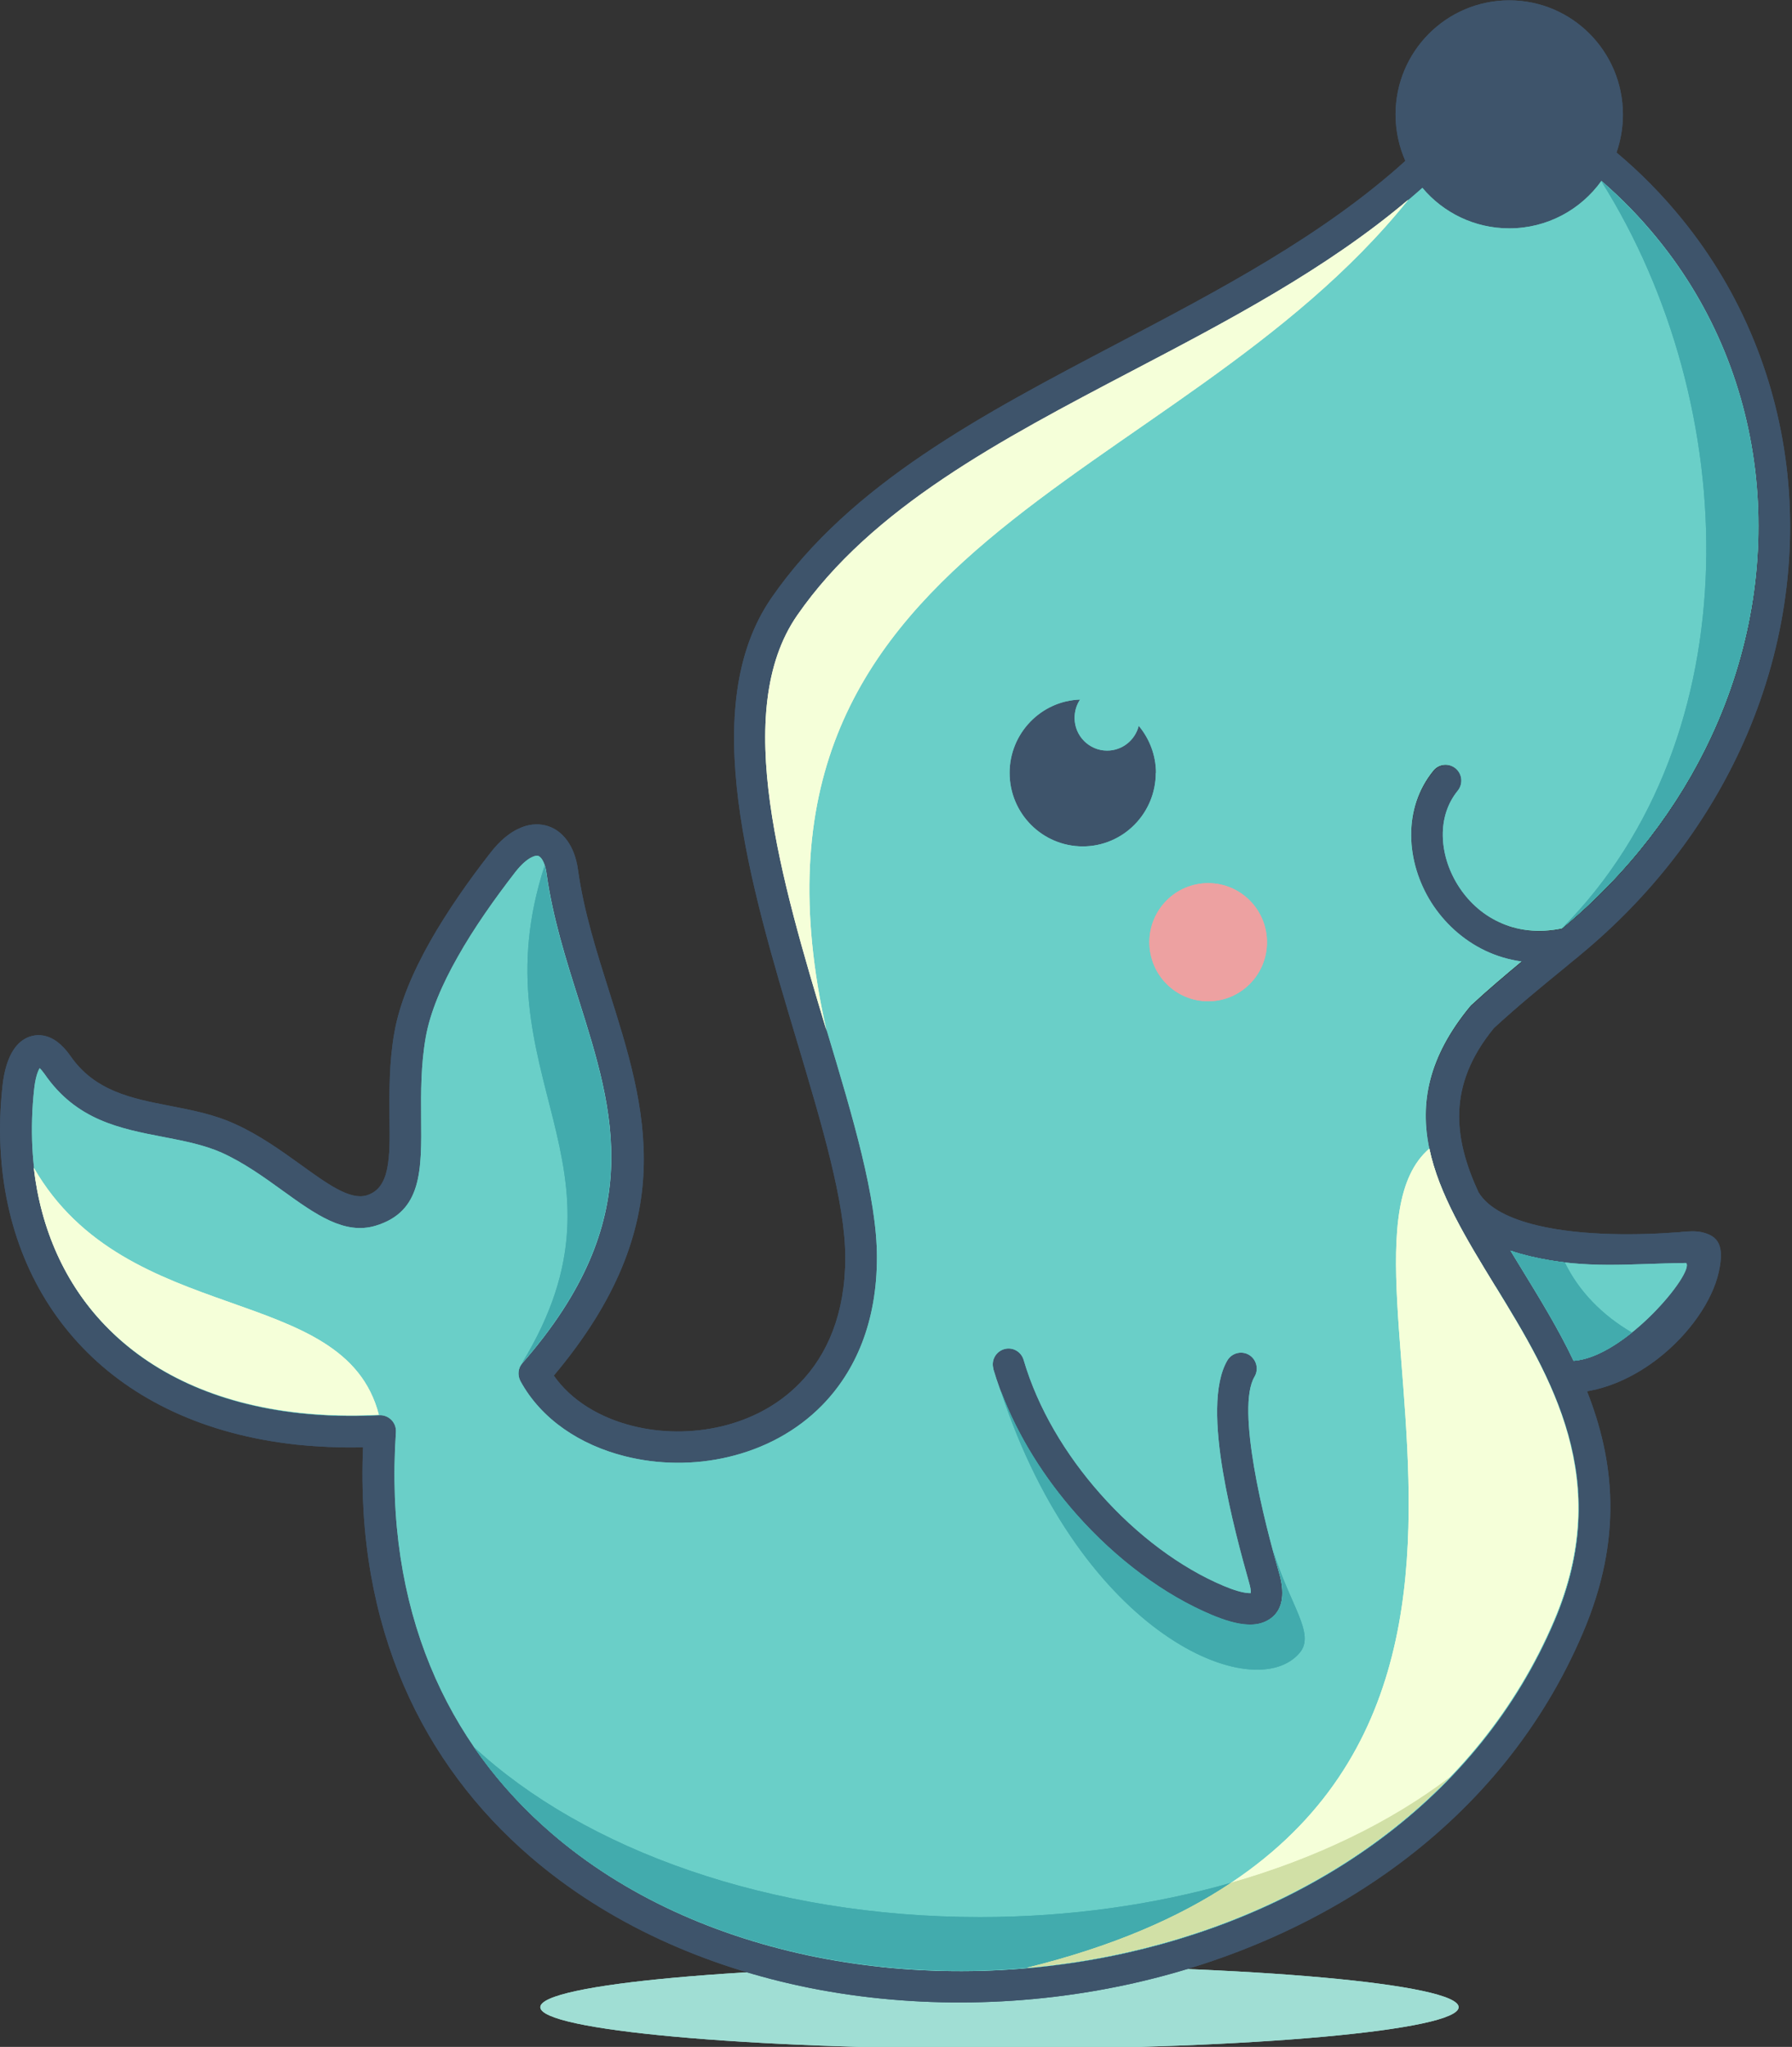 <?xml version="1.0" encoding="UTF-8" standalone="yes"?><svg xmlns="http://www.w3.org/2000/svg" xmlns:xlink="http://www.w3.org/1999/xlink" width="438px" height="500px" viewBox="0 0 438 500" version="1.1"><rect x="0" y="0" width="438" height="500" fill="#333333" stroke="none"/><g id='iconGroup'>
<g id="surface1">
<path style=" stroke:none;fill-rule:evenodd;fill:rgb(62.745%,87.059%,83.137%);fill-opacity:1;" d="M 356.516 490.293 C 356.516 484.66 306.27 480.094 244.289 480.094 C 182.309 480.094 132.066 484.66 132.066 490.293 C 132.066 495.922 182.309 500.492 244.289 500.492 C 306.27 500.492 356.516 495.922 356.516 490.293 Z M 356.516 490.293 "/>
<path style=" stroke:none;fill-rule:evenodd;fill:rgb(62.745%,87.059%,83.137%);fill-opacity:1;" d="M 356.516 490.293 C 356.516 484.66 306.27 480.094 244.289 480.094 C 182.309 480.094 132.066 484.66 132.066 490.293 C 132.066 495.922 182.309 500.492 244.289 500.492 C 306.27 500.492 356.516 495.922 356.516 490.293 Z M 356.516 490.293 "/>
<path style=" stroke:none;fill-rule:nonzero;fill:rgb(24.314%,32.941%,41.961%);fill-opacity:1;" d="M 361.422 291.297 C 363.809 295.223 369.191 297.75 375.703 299.32 C 386.949 302.02 401.188 301.715 410.609 300.973 L 410.914 300.93 C 412.867 300.754 414.387 300.668 415.863 300.973 C 420.031 301.891 421.508 304.285 420.117 310.648 C 418.555 317.797 412.824 325.988 405.227 331.875 C 400.105 335.84 394.109 338.805 387.902 339.848 C 394.504 356.586 396.805 375.629 386.906 398.812 C 367.195 445.184 324.391 473.73 277.199 484.406 C 251.105 490.293 223.668 490.684 198.098 485.629 C 172.395 480.488 148.52 469.809 129.637 453.551 C 103.367 430.934 86.871 397.594 88.738 353.535 C 83.051 353.664 77.625 353.402 72.457 352.879 C 50.055 350.438 32.473 341.941 20.23 329.215 C 7.945 316.445 1.086 299.578 0.133 280.488 C -0.129 275.523 0.043 270.469 0.609 265.281 C 1 261.531 1.953 258.523 3.258 256.52 C 4.297 254.91 5.602 253.82 7.164 253.254 C 8.898 252.641 10.723 252.73 12.547 253.602 C 14.152 254.383 15.715 255.824 17.191 257.914 C 23.184 266.59 32.301 268.332 41.461 270.117 C 46.801 271.164 52.184 272.164 57.348 274.52 C 63.383 277.223 68.637 281.012 73.5 284.5 C 80.012 289.207 85.57 293.215 89.605 291.996 C 95.383 290.254 95.34 282.801 95.207 272.996 C 95.164 266.633 95.078 259.484 96.422 252.031 C 97.684 245.016 100.895 237.477 105.148 229.938 C 109.316 222.617 114.48 215.203 119.867 208.32 C 122.125 205.398 124.512 203.438 126.812 202.395 C 129.027 201.348 131.238 201.129 133.281 201.609 C 135.406 202.129 137.188 203.352 138.621 205.312 C 139.922 207.102 140.879 209.539 141.27 212.461 C 142.703 222.703 145.828 232.461 148.867 242.098 C 157.984 270.902 166.754 298.664 135.363 336.016 C 139.621 342.113 146.609 346.297 154.598 348.305 C 161.5 350.047 169.098 350.133 176.305 348.434 C 183.469 346.734 190.199 343.293 195.492 337.844 C 202.18 331 206.605 320.891 206.605 307.207 C 206.605 293.738 200.875 274.695 194.758 254.211 C 183.25 215.859 170.227 172.539 188.59 146 C 207.867 118.148 240.121 101.238 273.16 83.895 C 297.992 70.863 323.305 57.57 343.492 39.312 C 341.973 35.824 341.102 31.988 341.102 27.98 C 341.102 12.551 353.562 0.086 368.887 0.086 C 384.258 0.086 396.672 12.598 396.672 27.98 C 396.672 31.246 396.109 34.344 395.109 37.262 C 401.059 42.23 406.355 47.68 411.043 53.43 C 425.891 71.648 434.488 93.309 436.875 115.84 C 439.219 138.285 435.355 161.645 425.242 183.348 C 416.645 201.781 403.574 218.996 386.039 233.426 C 385.996 233.469 385.906 233.512 385.863 233.598 C 384.387 234.773 385.039 234.25 382.348 236.473 C 376.531 241.223 370.84 245.887 365.156 251.117 C 353.652 265.148 355.258 278.051 361.465 291.43 Z M 278.285 177.246 C 280.887 180.383 282.496 184.391 282.496 188.793 C 282.496 198.688 274.508 206.75 264.652 206.75 C 254.797 206.75 246.766 198.73 246.766 188.793 C 246.766 179.121 254.449 171.188 264 170.883 C 263.133 172.148 262.652 173.715 262.652 175.371 C 262.652 179.773 266.215 183.348 270.602 183.348 C 274.332 183.348 277.461 180.777 278.328 177.289 Z M 391.375 44.191 C 386.344 51.207 378.137 55.785 368.844 55.785 C 360.336 55.785 352.695 51.949 347.617 45.891 C 326.949 64.281 301.598 77.617 276.676 90.691 C 244.508 107.559 213.121 124.035 194.887 150.355 C 178.648 173.801 191.062 215.25 202.094 251.902 C 208.434 272.953 214.289 292.52 214.289 307.117 C 214.289 323.07 208.996 334.969 200.965 343.203 C 194.582 349.742 186.504 353.883 178.043 355.887 C 169.617 357.891 160.762 357.762 152.688 355.715 C 141.746 352.965 132.242 346.691 127.16 337.363 C 126.379 335.883 126.594 334.141 127.637 332.961 C 158.375 297.793 150.039 271.555 141.445 244.32 C 138.273 234.336 135.062 224.184 133.539 213.418 C 133.324 211.762 132.891 210.543 132.328 209.758 C 132.023 209.367 131.719 209.105 131.457 209.062 C 131.109 208.973 130.633 209.062 129.984 209.367 C 128.766 209.934 127.379 211.152 125.898 213.027 C 120.777 219.648 115.785 226.711 111.836 233.727 C 107.969 240.527 105.105 247.238 104.02 253.34 C 102.805 260.227 102.848 266.938 102.891 272.91 C 103.02 285.984 103.105 295.961 91.777 299.406 C 84.137 301.715 77.105 296.66 68.941 290.777 C 64.426 287.508 59.477 283.977 54.18 281.582 C 49.883 279.664 44.934 278.703 39.984 277.746 C 29.305 275.695 18.625 273.648 10.852 262.359 C 10.375 261.707 9.988 261.227 9.641 260.922 C 9.031 261.969 8.551 263.711 8.293 266.109 C 7.773 270.902 7.641 275.609 7.859 280.141 C 8.727 297.355 14.805 312.523 25.789 323.898 C 36.816 335.316 52.746 342.988 73.324 345.211 C 79.406 345.863 85.832 346.035 92.691 345.688 C 94.816 345.602 96.641 347.258 96.727 349.395 C 96.727 349.523 96.727 349.699 96.727 349.828 C 93.773 393.324 109.359 425.922 134.715 447.758 C 152.516 463.141 175.176 473.207 199.66 478.09 C 224.234 482.973 250.586 482.578 275.594 476.957 C 320.523 466.801 361.246 439.738 379.914 395.895 C 394.504 361.594 379.137 336.492 365.547 314.312 C 351.352 291.125 338.887 270.816 359.379 245.973 C 359.512 245.797 359.684 245.625 359.859 245.492 C 363.852 241.789 367.891 238.391 371.973 234.992 C 368.801 234.555 365.852 233.641 363.16 232.375 C 357.559 229.719 353.043 225.492 349.918 220.566 C 346.793 215.598 345.055 209.891 345.012 204.266 C 344.969 198.559 346.66 192.977 350.438 188.359 C 351.785 186.703 354.215 186.484 355.863 187.836 C 357.512 189.188 357.73 191.629 356.387 193.281 C 353.824 196.422 352.695 200.258 352.738 204.223 C 352.781 208.363 354.086 212.633 356.473 216.426 C 358.859 220.219 362.246 223.398 366.457 225.359 C 370.754 227.41 375.965 228.148 381.828 226.93 C 398.191 213.332 410.348 197.25 418.336 180.078 C 427.848 159.684 431.492 137.762 429.277 116.621 C 427.062 95.574 419.031 75.352 405.141 58.355 C 401.102 53.387 396.543 48.68 391.508 44.32 Z M 384.648 332.398 C 397.195 331.57 414.301 310.781 412.172 308.512 C 398.496 308.645 387.73 310.129 373.926 306.855 C 372.32 306.465 370.754 306.031 369.234 305.508 C 370.148 307.031 371.102 308.559 372.059 310.129 C 376.398 317.23 380.914 324.551 384.648 332.398 Z M 242.816 334.316 C 242.207 332.266 243.379 330.129 245.422 329.52 C 247.461 328.91 249.586 330.086 250.195 332.137 C 253.668 343.988 260.484 355.32 268.949 364.867 C 277.895 374.973 288.617 382.949 299.121 387.352 C 301.508 388.355 303.637 389.008 305.199 389.098 C 305.418 389.098 305.594 389.098 305.723 389.098 C 305.766 388.441 305.594 387.57 305.246 386.352 C 303.508 380.207 300.645 369.746 298.906 359.461 C 297.082 348.652 296.605 338.02 299.992 332.266 C 301.078 330.434 303.465 329.824 305.289 330.914 C 307.109 332.004 307.719 334.402 306.633 336.234 C 304.332 340.109 304.941 348.914 306.5 358.199 C 308.152 368 310.93 378.246 312.668 384.258 C 313.359 386.656 313.535 388.617 313.359 390.273 C 313.102 392.582 312.105 394.238 310.539 395.371 C 310.41 395.461 310.281 395.547 310.152 395.633 C 308.629 396.59 306.805 396.984 304.766 396.852 C 302.246 396.723 299.25 395.809 296.129 394.5 C 284.578 389.66 272.812 380.945 263.133 370.008 C 253.973 359.676 246.59 347.348 242.773 334.316 Z M 242.816 334.316 "/>
<path style=" stroke:none;fill-rule:nonzero;fill:rgb(24.314%,32.941%,41.961%);fill-opacity:1;" d="M 361.422 291.297 C 363.809 295.223 369.191 297.75 375.703 299.32 C 386.949 302.02 401.188 301.715 410.609 300.973 L 410.914 300.93 C 412.867 300.754 414.387 300.668 415.863 300.973 C 420.031 301.891 421.508 304.285 420.117 310.648 C 418.555 317.797 412.824 325.988 405.227 331.875 C 400.105 335.84 394.109 338.805 387.902 339.848 C 394.504 356.586 396.805 375.629 386.906 398.812 C 367.195 445.184 324.391 473.73 277.199 484.406 C 251.105 490.293 223.668 490.684 198.098 485.629 C 172.395 480.488 148.52 469.809 129.637 453.551 C 103.367 430.934 86.871 397.594 88.738 353.535 C 83.051 353.664 77.625 353.402 72.457 352.879 C 50.055 350.438 32.473 341.941 20.23 329.215 C 7.945 316.445 1.086 299.578 0.133 280.488 C -0.129 275.523 0.043 270.469 0.609 265.281 C 1 261.531 1.953 258.523 3.258 256.52 C 4.297 254.91 5.602 253.82 7.164 253.254 C 8.898 252.641 10.723 252.73 12.547 253.602 C 14.152 254.383 15.715 255.824 17.191 257.914 C 23.184 266.59 32.301 268.332 41.461 270.117 C 46.801 271.164 52.184 272.164 57.348 274.52 C 63.383 277.223 68.637 281.012 73.5 284.5 C 80.012 289.207 85.57 293.215 89.605 291.996 C 95.383 290.254 95.34 282.801 95.207 272.996 C 95.164 266.633 95.078 259.484 96.422 252.031 C 97.684 245.016 100.895 237.477 105.148 229.938 C 109.316 222.617 114.48 215.203 119.867 208.32 C 122.125 205.398 124.512 203.438 126.812 202.395 C 129.027 201.348 131.238 201.129 133.281 201.609 C 135.406 202.129 137.188 203.352 138.621 205.312 C 139.922 207.102 140.879 209.539 141.27 212.461 C 142.703 222.703 145.828 232.461 148.867 242.098 C 157.984 270.902 166.754 298.664 135.363 336.016 C 139.621 342.113 146.609 346.297 154.598 348.305 C 161.5 350.047 169.098 350.133 176.305 348.434 C 183.469 346.734 190.199 343.293 195.492 337.844 C 202.18 331 206.605 320.891 206.605 307.207 C 206.605 293.738 200.875 274.695 194.758 254.211 C 183.25 215.859 170.227 172.539 188.59 146 C 207.867 118.148 240.121 101.238 273.16 83.895 C 297.992 70.863 323.305 57.57 343.492 39.312 C 341.973 35.824 341.102 31.988 341.102 27.98 C 341.102 12.551 353.562 0.086 368.887 0.086 C 384.258 0.086 396.672 12.598 396.672 27.98 C 396.672 31.246 396.109 34.344 395.109 37.262 C 401.059 42.23 406.355 47.68 411.043 53.43 C 425.891 71.648 434.488 93.309 436.875 115.84 C 439.219 138.285 435.355 161.645 425.242 183.348 C 416.645 201.781 403.574 218.996 386.039 233.426 C 385.996 233.469 385.906 233.512 385.863 233.598 C 384.387 234.773 385.039 234.25 382.348 236.473 C 376.531 241.223 370.84 245.887 365.156 251.117 C 353.652 265.148 355.258 278.051 361.465 291.43 Z M 278.285 177.246 C 280.887 180.383 282.496 184.391 282.496 188.793 C 282.496 198.688 274.508 206.75 264.652 206.75 C 254.797 206.75 246.766 198.73 246.766 188.793 C 246.766 179.121 254.449 171.188 264 170.883 C 263.133 172.148 262.652 173.715 262.652 175.371 C 262.652 179.773 266.215 183.348 270.602 183.348 C 274.332 183.348 277.461 180.777 278.328 177.289 Z M 391.375 44.191 C 386.344 51.207 378.137 55.785 368.844 55.785 C 360.336 55.785 352.695 51.949 347.617 45.891 C 326.949 64.281 301.598 77.617 276.676 90.691 C 244.508 107.559 213.121 124.035 194.887 150.355 C 178.648 173.801 191.062 215.25 202.094 251.902 C 208.434 272.953 214.289 292.52 214.289 307.117 C 214.289 323.07 208.996 334.969 200.965 343.203 C 194.582 349.742 186.504 353.883 178.043 355.887 C 169.617 357.891 160.762 357.762 152.688 355.715 C 141.746 352.965 132.242 346.691 127.16 337.363 C 126.379 335.883 126.594 334.141 127.637 332.961 C 158.375 297.793 150.039 271.555 141.445 244.32 C 138.273 234.336 135.062 224.184 133.539 213.418 C 133.324 211.762 132.891 210.543 132.328 209.758 C 132.023 209.367 131.719 209.105 131.457 209.062 C 131.109 208.973 130.633 209.062 129.984 209.367 C 128.766 209.934 127.379 211.152 125.898 213.027 C 120.777 219.648 115.785 226.711 111.836 233.727 C 107.969 240.527 105.105 247.238 104.02 253.34 C 102.805 260.227 102.848 266.938 102.891 272.91 C 103.02 285.984 103.105 295.961 91.777 299.406 C 84.137 301.715 77.105 296.66 68.941 290.777 C 64.426 287.508 59.477 283.977 54.18 281.582 C 49.883 279.664 44.934 278.703 39.984 277.746 C 29.305 275.695 18.625 273.648 10.852 262.359 C 10.375 261.707 9.988 261.227 9.641 260.922 C 9.031 261.969 8.551 263.711 8.293 266.109 C 7.773 270.902 7.641 275.609 7.859 280.141 C 8.727 297.355 14.805 312.523 25.789 323.898 C 36.816 335.316 52.746 342.988 73.324 345.211 C 79.406 345.863 85.832 346.035 92.691 345.688 C 94.816 345.602 96.641 347.258 96.727 349.395 C 96.727 349.523 96.727 349.699 96.727 349.828 C 93.773 393.324 109.359 425.922 134.715 447.758 C 152.516 463.141 175.176 473.207 199.66 478.09 C 224.234 482.973 250.586 482.578 275.594 476.957 C 320.523 466.801 361.246 439.738 379.914 395.895 C 394.504 361.594 379.137 336.492 365.547 314.312 C 351.352 291.125 338.887 270.816 359.379 245.973 C 359.512 245.797 359.684 245.625 359.859 245.492 C 363.852 241.789 367.891 238.391 371.973 234.992 C 368.801 234.555 365.852 233.641 363.16 232.375 C 357.559 229.719 353.043 225.492 349.918 220.566 C 346.793 215.598 345.055 209.891 345.012 204.266 C 344.969 198.559 346.66 192.977 350.438 188.359 C 351.785 186.703 354.215 186.484 355.863 187.836 C 357.512 189.188 357.73 191.629 356.387 193.281 C 353.824 196.422 352.695 200.258 352.738 204.223 C 352.781 208.363 354.086 212.633 356.473 216.426 C 358.859 220.219 362.246 223.398 366.457 225.359 C 370.754 227.41 375.965 228.148 381.828 226.93 C 398.191 213.332 410.348 197.25 418.336 180.078 C 427.848 159.684 431.492 137.762 429.277 116.621 C 427.062 95.574 419.031 75.352 405.141 58.355 C 401.102 53.387 396.543 48.68 391.508 44.32 Z M 384.648 332.398 C 397.195 331.57 414.301 310.781 412.172 308.512 C 398.496 308.645 387.73 310.129 373.926 306.855 C 372.32 306.465 370.754 306.031 369.234 305.508 C 370.148 307.031 371.102 308.559 372.059 310.129 C 376.398 317.23 380.914 324.551 384.648 332.398 Z M 242.816 334.316 C 242.207 332.266 243.379 330.129 245.422 329.52 C 247.461 328.91 249.586 330.086 250.195 332.137 C 253.668 343.988 260.484 355.32 268.949 364.867 C 277.895 374.973 288.617 382.949 299.121 387.352 C 301.508 388.355 303.637 389.008 305.199 389.098 C 305.418 389.098 305.594 389.098 305.723 389.098 C 305.766 388.441 305.594 387.57 305.246 386.352 C 303.508 380.207 300.645 369.746 298.906 359.461 C 297.082 348.652 296.605 338.02 299.992 332.266 C 301.078 330.434 303.465 329.824 305.289 330.914 C 307.109 332.004 307.719 334.402 306.633 336.234 C 304.332 340.109 304.941 348.914 306.5 358.199 C 308.152 368 310.93 378.246 312.668 384.258 C 313.359 386.656 313.535 388.617 313.359 390.273 C 313.102 392.582 312.105 394.238 310.539 395.371 C 310.41 395.461 310.281 395.547 310.152 395.633 C 308.629 396.59 306.805 396.984 304.766 396.852 C 302.246 396.723 299.25 395.809 296.129 394.5 C 284.578 389.66 272.812 380.945 263.133 370.008 C 253.973 359.676 246.59 347.348 242.773 334.316 Z M 242.816 334.316 "/>
<path style=" stroke:none;fill-rule:evenodd;fill:rgb(41.569%,81.176%,78.431%);fill-opacity:1;" d="M 365.461 314.18 C 351.262 290.992 338.801 270.688 359.293 245.844 C 359.422 245.668 359.598 245.492 359.77 245.363 C 363.766 241.66 367.805 238.262 371.883 234.859 C 368.715 234.426 365.762 233.512 363.07 232.246 C 357.469 229.586 352.953 225.359 349.828 220.438 C 346.703 215.469 344.969 209.758 344.926 204.133 C 344.883 198.43 346.574 192.848 350.352 188.227 C 351.699 186.57 354.129 186.355 355.777 187.707 C 357.426 189.055 357.645 191.496 356.301 193.152 C 353.738 196.293 352.605 200.125 352.652 204.09 C 352.695 208.23 354 212.504 356.387 216.297 C 358.773 220.086 362.16 223.27 366.371 225.23 C 370.668 227.277 375.879 228.02 381.742 226.801 C 398.105 213.199 410.262 197.117 418.25 179.945 C 427.758 159.551 431.402 137.629 429.191 116.492 C 426.977 95.445 418.945 75.223 405.055 58.227 C 401.012 53.254 396.457 48.551 391.422 44.191 C 386.387 51.207 378.18 55.785 368.887 55.785 C 360.379 55.785 352.738 51.949 347.66 45.891 C 326.992 64.281 301.641 77.617 276.719 90.691 C 244.551 107.559 213.164 124.035 194.93 150.355 C 178.691 173.801 191.109 215.25 202.137 251.902 C 208.477 272.953 214.336 292.52 214.336 307.117 C 214.336 323.07 209.039 334.969 201.008 343.203 C 194.625 349.742 186.551 353.883 178.086 355.887 C 169.66 357.891 160.805 357.762 152.73 355.715 C 141.789 352.965 132.285 346.691 127.203 337.363 C 126.422 335.883 126.637 334.141 127.684 332.961 C 158.418 297.793 150.082 271.555 141.488 244.32 C 138.316 234.336 135.105 224.184 133.586 213.418 C 133.367 211.762 132.934 210.543 132.371 209.758 C 132.066 209.367 131.762 209.105 131.5 209.062 C 131.152 208.973 130.676 209.062 130.027 209.367 C 128.809 209.934 127.422 211.152 125.945 213.027 C 120.824 219.648 115.828 226.711 111.879 233.727 C 108.012 240.527 105.148 247.238 104.062 253.34 C 102.848 260.227 102.891 266.938 102.934 272.91 C 103.062 285.984 103.152 295.961 91.82 299.406 C 84.18 301.715 77.148 296.66 68.984 290.777 C 64.469 287.508 59.52 283.977 54.223 281.582 C 49.926 279.664 44.977 278.703 40.027 277.746 C 29.348 275.695 18.668 273.648 10.895 262.359 C 10.418 261.707 10.031 261.227 9.684 260.922 C 9.074 261.969 8.594 263.711 8.336 266.109 C 7.816 270.902 7.684 275.609 7.902 280.141 C 8.77 297.355 14.848 312.523 25.832 323.898 C 36.859 335.316 52.793 342.988 73.367 345.211 C 79.449 345.863 85.875 346.035 92.734 345.688 C 94.859 345.602 96.684 347.258 96.77 349.395 C 96.77 349.523 96.77 349.699 96.77 349.828 C 93.816 393.324 109.402 425.922 134.758 447.758 C 152.559 463.141 175.219 473.207 199.703 478.09 C 224.277 482.973 250.629 482.578 275.637 476.957 C 320.566 466.801 361.293 439.738 379.957 395.895 C 394.547 361.594 379.18 336.492 365.59 314.312 Z M 282.496 188.793 C 282.496 198.688 274.508 206.75 264.652 206.75 C 254.797 206.75 246.766 198.73 246.766 188.793 C 246.766 179.121 254.449 171.188 264 170.883 C 263.133 172.148 262.652 173.715 262.652 175.371 C 262.652 179.773 266.215 183.348 270.602 183.348 C 274.332 183.348 277.461 180.777 278.328 177.289 C 280.93 180.426 282.539 184.438 282.539 188.836 Z M 242.816 334.359 C 242.207 332.309 243.379 330.176 245.422 329.562 C 247.461 328.953 249.586 330.129 250.195 332.18 C 253.668 344.031 260.484 355.363 268.949 364.91 C 277.895 375.02 288.617 382.996 299.121 387.395 C 301.508 388.398 303.637 389.055 305.199 389.141 L 305.723 389.141 C 305.766 388.484 305.594 387.613 305.246 386.395 C 303.508 380.25 300.645 369.789 298.906 359.504 C 297.082 348.695 296.605 338.062 299.992 332.309 C 301.078 330.48 303.465 329.871 305.289 330.957 C 307.109 332.047 307.719 334.445 306.633 336.277 C 304.332 340.152 304.941 348.957 306.5 358.242 C 308.152 368.047 310.93 378.289 312.668 384.305 C 313.359 386.699 313.535 388.66 313.359 390.316 C 313.102 392.625 312.105 394.281 310.539 395.418 C 310.41 395.504 310.281 395.59 310.152 395.676 C 308.629 396.633 306.805 397.027 304.766 396.895 C 302.246 396.766 299.25 395.852 296.129 394.543 C 284.578 389.707 272.812 380.988 263.133 370.051 C 253.973 359.723 246.59 347.391 242.773 334.359 Z M 242.816 334.359 "/>
<path style=" stroke:none;fill-rule:evenodd;fill:rgb(41.569%,81.176%,78.431%);fill-opacity:1;" d="M 365.461 314.18 C 351.262 290.992 338.801 270.688 359.293 245.844 C 359.422 245.668 359.598 245.492 359.77 245.363 C 363.766 241.66 367.805 238.262 371.883 234.859 C 368.715 234.426 365.762 233.512 363.07 232.246 C 357.469 229.586 352.953 225.359 349.828 220.438 C 346.703 215.469 344.969 209.758 344.926 204.133 C 344.883 198.43 346.574 192.848 350.352 188.227 C 351.699 186.57 354.129 186.355 355.777 187.707 C 357.426 189.055 357.645 191.496 356.301 193.152 C 353.738 196.293 352.605 200.125 352.652 204.09 C 352.695 208.23 354 212.504 356.387 216.297 C 358.773 220.086 362.16 223.27 366.371 225.23 C 370.668 227.277 375.879 228.02 381.742 226.801 C 398.105 213.199 410.262 197.117 418.25 179.945 C 427.758 159.551 431.402 137.629 429.191 116.492 C 426.977 95.445 418.945 75.223 405.055 58.227 C 401.012 53.254 396.457 48.551 391.422 44.191 C 386.387 51.207 378.18 55.785 368.887 55.785 C 360.379 55.785 352.738 51.949 347.66 45.891 C 326.992 64.281 301.641 77.617 276.719 90.691 C 244.551 107.559 213.164 124.035 194.93 150.355 C 178.691 173.801 191.109 215.25 202.137 251.902 C 208.477 272.953 214.336 292.52 214.336 307.117 C 214.336 323.07 209.039 334.969 201.008 343.203 C 194.625 349.742 186.551 353.883 178.086 355.887 C 169.66 357.891 160.805 357.762 152.73 355.715 C 141.789 352.965 132.285 346.691 127.203 337.363 C 126.422 335.883 126.637 334.141 127.684 332.961 C 158.418 297.793 150.082 271.555 141.488 244.32 C 138.316 234.336 135.105 224.184 133.586 213.418 C 133.367 211.762 132.934 210.543 132.371 209.758 C 132.066 209.367 131.762 209.105 131.5 209.062 C 131.152 208.973 130.676 209.062 130.027 209.367 C 128.809 209.934 127.422 211.152 125.945 213.027 C 120.824 219.648 115.828 226.711 111.879 233.727 C 108.012 240.527 105.148 247.238 104.062 253.34 C 102.848 260.227 102.891 266.938 102.934 272.91 C 103.062 285.984 103.152 295.961 91.82 299.406 C 84.18 301.715 77.148 296.66 68.984 290.777 C 64.469 287.508 59.52 283.977 54.223 281.582 C 49.926 279.664 44.977 278.703 40.027 277.746 C 29.348 275.695 18.668 273.648 10.895 262.359 C 10.418 261.707 10.031 261.227 9.684 260.922 C 9.074 261.969 8.594 263.711 8.336 266.109 C 7.816 270.902 7.684 275.609 7.902 280.141 C 8.77 297.355 14.848 312.523 25.832 323.898 C 36.859 335.316 52.793 342.988 73.367 345.211 C 79.449 345.863 85.875 346.035 92.734 345.688 C 94.859 345.602 96.684 347.258 96.77 349.395 C 96.77 349.523 96.77 349.699 96.77 349.828 C 93.816 393.324 109.402 425.922 134.758 447.758 C 152.559 463.141 175.219 473.207 199.703 478.09 C 224.277 482.973 250.629 482.578 275.637 476.957 C 320.566 466.801 361.293 439.738 379.957 395.895 C 394.547 361.594 379.18 336.492 365.59 314.312 Z M 282.496 188.793 C 282.496 198.688 274.508 206.75 264.652 206.75 C 254.797 206.75 246.766 198.73 246.766 188.793 C 246.766 179.121 254.449 171.188 264 170.883 C 263.133 172.148 262.652 173.715 262.652 175.371 C 262.652 179.773 266.215 183.348 270.602 183.348 C 274.332 183.348 277.461 180.777 278.328 177.289 C 280.93 180.426 282.539 184.438 282.539 188.836 Z M 242.816 334.359 C 242.207 332.309 243.379 330.176 245.422 329.562 C 247.461 328.953 249.586 330.129 250.195 332.18 C 253.668 344.031 260.484 355.363 268.949 364.91 C 277.895 375.02 288.617 382.996 299.121 387.395 C 301.508 388.398 303.637 389.055 305.199 389.141 L 305.723 389.141 C 305.766 388.484 305.594 387.613 305.246 386.395 C 303.508 380.25 300.645 369.789 298.906 359.504 C 297.082 348.695 296.605 338.062 299.992 332.309 C 301.078 330.48 303.465 329.871 305.289 330.957 C 307.109 332.047 307.719 334.445 306.633 336.277 C 304.332 340.152 304.941 348.957 306.5 358.242 C 308.152 368.047 310.93 378.289 312.668 384.305 C 313.359 386.699 313.535 388.66 313.359 390.316 C 313.102 392.625 312.105 394.281 310.539 395.418 C 310.41 395.504 310.281 395.59 310.152 395.676 C 308.629 396.633 306.805 397.027 304.766 396.895 C 302.246 396.766 299.25 395.852 296.129 394.543 C 284.578 389.707 272.812 380.988 263.133 370.051 C 253.973 359.723 246.59 347.391 242.773 334.359 Z M 242.816 334.359 "/>
<path style=" stroke:none;fill-rule:evenodd;fill:rgb(96.078%,100%,85.098%);fill-opacity:1;" d="M 349.352 280.578 C 317.574 307.906 399.887 443.836 250.977 480.66 C 259.227 479.918 267.43 478.656 275.508 476.824 C 320.438 466.668 361.16 439.605 379.828 395.766 C 394.414 361.465 379.047 336.363 365.461 314.18 C 358.34 302.543 351.656 291.645 349.352 280.535 Z M 349.352 280.578 "/>
<path style=" stroke:none;fill-rule:evenodd;fill:rgb(96.078%,100%,85.098%);fill-opacity:1;" d="M 349.352 280.578 C 317.574 307.906 399.887 443.836 250.977 480.66 C 259.227 479.918 267.43 478.656 275.508 476.824 C 320.438 466.668 361.16 439.605 379.828 395.766 C 394.414 361.465 379.047 336.363 365.461 314.18 C 358.34 302.543 351.656 291.645 349.352 280.535 Z M 349.352 280.578 "/>
<path style=" stroke:none;fill-rule:evenodd;fill:rgb(96.078%,100%,85.098%);fill-opacity:1;" d="M 92.602 345.602 C 84.223 313.004 31 324.68 8.25 285.238 C 9.988 300.32 15.891 313.566 25.746 323.766 C 36.773 335.184 52.703 342.855 73.281 345.078 C 79.363 345.73 85.785 345.906 92.645 345.559 Z M 92.602 345.602 "/>
<path style=" stroke:none;fill-rule:evenodd;fill:rgb(96.078%,100%,85.098%);fill-opacity:1;" d="M 92.602 345.602 C 84.223 313.004 31 324.68 8.25 285.238 C 9.988 300.32 15.891 313.566 25.746 323.766 C 36.773 335.184 52.703 342.855 73.281 345.078 C 79.363 345.73 85.785 345.906 92.645 345.559 Z M 92.602 345.602 "/>
<path style=" stroke:none;fill-rule:evenodd;fill:rgb(25.882%,67.059%,67.843%);fill-opacity:1;" d="M 133.105 211.504 C 116.352 263.012 157.246 284.371 127.594 332.961 C 158.332 297.793 149.996 271.555 141.402 244.32 C 138.23 234.336 135.02 224.184 133.496 213.418 C 133.41 212.719 133.238 212.066 133.105 211.504 Z M 133.105 211.504 "/>
<path style=" stroke:none;fill-rule:evenodd;fill:rgb(25.882%,67.059%,67.843%);fill-opacity:1;" d="M 133.105 211.504 C 116.352 263.012 157.246 284.371 127.594 332.961 C 158.332 297.793 149.996 271.555 141.402 244.32 C 138.23 234.336 135.02 224.184 133.496 213.418 C 133.41 212.719 133.238 212.066 133.105 211.504 Z M 133.105 211.504 "/>
<path style=" stroke:none;fill-rule:evenodd;fill:rgb(96.078%,100%,85.098%);fill-opacity:1;" d="M 202.047 251.902 C 174.738 131.484 286.879 120.242 344.23 48.766 C 324.215 65.723 300.207 78.316 276.633 90.648 C 244.465 107.516 213.078 123.992 194.844 150.312 C 178.605 173.758 191.02 215.203 202.047 251.855 Z M 202.047 251.902 "/>
<path style=" stroke:none;fill-rule:evenodd;fill:rgb(96.078%,100%,85.098%);fill-opacity:1;" d="M 202.047 251.902 C 174.738 131.484 286.879 120.242 344.23 48.766 C 324.215 65.723 300.207 78.316 276.633 90.648 C 244.465 107.516 213.078 123.992 194.844 150.312 C 178.605 173.758 191.02 215.203 202.047 251.855 Z M 202.047 251.902 "/>
<path style=" stroke:none;fill-rule:evenodd;fill:rgb(41.569%,81.176%,78.431%);fill-opacity:1;" d="M 412.129 308.512 C 398.453 308.645 387.688 310.129 373.879 306.855 C 372.277 306.465 370.711 306.031 369.191 305.508 C 370.105 307.031 371.059 308.559 372.016 310.129 C 376.355 317.23 380.871 324.551 384.605 332.398 C 397.152 331.57 414.258 310.781 412.129 308.512 Z M 412.129 308.512 "/>
<path style=" stroke:none;fill-rule:evenodd;fill:rgb(41.569%,81.176%,78.431%);fill-opacity:1;" d="M 412.129 308.512 C 398.453 308.645 387.688 310.129 373.879 306.855 C 372.277 306.465 370.711 306.031 369.191 305.508 C 370.105 307.031 371.059 308.559 372.016 310.129 C 376.355 317.23 380.871 324.551 384.605 332.398 C 397.152 331.57 414.258 310.781 412.129 308.512 Z M 412.129 308.512 "/>
<path style=" stroke:none;fill-rule:evenodd;fill:rgb(25.882%,67.059%,67.843%);fill-opacity:1;" d="M 398.887 325.512 C 391.594 321.285 385.82 315.312 382.477 308.383 C 379.742 308.035 376.879 307.555 373.926 306.855 C 372.32 306.465 370.754 306.031 369.234 305.508 C 370.148 307.031 371.102 308.559 372.059 310.129 C 376.398 317.23 380.914 324.551 384.648 332.398 C 389.164 332.094 394.285 329.172 398.887 325.512 Z M 398.887 325.512 "/>
<path style=" stroke:none;fill-rule:evenodd;fill:rgb(25.882%,67.059%,67.843%);fill-opacity:1;" d="M 398.887 325.512 C 391.594 321.285 385.82 315.312 382.477 308.383 C 379.742 308.035 376.879 307.555 373.926 306.855 C 372.32 306.465 370.754 306.031 369.234 305.508 C 370.148 307.031 371.102 308.559 372.059 310.129 C 376.398 317.23 380.914 324.551 384.648 332.398 C 389.164 332.094 394.285 329.172 398.887 325.512 Z M 398.887 325.512 "/>
<path style=" stroke:none;fill-rule:evenodd;fill:rgb(25.882%,67.059%,67.843%);fill-opacity:1;" d="M 244.68 339.98 C 264.434 399.773 306.676 416.77 317.66 403.738 C 321.613 399.074 315.23 392.102 311.148 378.637 C 311.711 380.727 312.234 382.645 312.711 384.215 C 313.406 386.613 313.578 388.574 313.406 390.227 C 313.145 392.539 312.148 394.195 310.582 395.328 C 310.453 395.418 310.324 395.504 310.195 395.59 C 308.672 396.547 306.852 396.941 304.809 396.809 C 302.293 396.68 299.297 395.766 296.172 394.457 C 284.625 389.617 272.859 380.902 263.176 369.965 C 255.359 361.16 248.805 350.832 244.68 339.891 Z M 244.68 339.98 "/>
<path style=" stroke:none;fill-rule:evenodd;fill:rgb(25.882%,67.059%,67.843%);fill-opacity:1;" d="M 244.68 339.98 C 264.434 399.773 306.676 416.77 317.66 403.738 C 321.613 399.074 315.23 392.102 311.148 378.637 C 311.711 380.727 312.234 382.645 312.711 384.215 C 313.406 386.613 313.578 388.574 313.406 390.227 C 313.145 392.539 312.148 394.195 310.582 395.328 C 310.453 395.418 310.324 395.504 310.195 395.59 C 308.672 396.547 306.852 396.941 304.809 396.809 C 302.293 396.68 299.297 395.766 296.172 394.457 C 284.625 389.617 272.859 380.902 263.176 369.965 C 255.359 361.16 248.805 350.832 244.68 339.891 Z M 244.68 339.98 "/>
<path style=" stroke:none;fill-rule:evenodd;fill:rgb(25.882%,67.059%,67.843%);fill-opacity:1;" d="M 391.375 44.234 C 425.891 99.059 428.41 179.859 381.695 226.844 C 398.062 213.242 410.219 197.164 418.207 179.992 C 427.715 159.598 431.359 137.676 429.148 116.535 C 426.934 95.488 418.902 75.266 405.008 58.27 C 400.969 53.301 396.41 48.594 391.375 44.234 Z M 391.375 44.234 "/>
<path style=" stroke:none;fill-rule:evenodd;fill:rgb(25.882%,67.059%,67.843%);fill-opacity:1;" d="M 391.375 44.234 C 425.891 99.059 428.41 179.859 381.695 226.844 C 398.062 213.242 410.219 197.164 418.207 179.992 C 427.715 159.598 431.359 137.676 429.148 116.535 C 426.934 95.488 418.902 75.266 405.008 58.27 C 400.969 53.301 396.41 48.594 391.375 44.234 Z M 391.375 44.234 "/>
<path style=" stroke:none;fill-rule:evenodd;fill:rgb(25.882%,67.059%,67.843%);fill-opacity:1;" d="M 300.902 459.914 C 282.148 465.277 261.395 468.285 239.516 468.285 C 188.199 468.285 142.918 451.852 115.828 426.75 C 121.211 434.551 127.551 441.523 134.629 447.625 C 152.426 463.012 175.09 473.078 199.574 477.957 C 216.242 481.27 233.699 482.184 250.977 480.66 C 271.855 475.516 288.18 468.414 300.902 459.914 Z M 300.902 459.914 "/>
<path style=" stroke:none;fill-rule:evenodd;fill:rgb(25.882%,67.059%,67.843%);fill-opacity:1;" d="M 300.902 459.914 C 282.148 465.277 261.395 468.285 239.516 468.285 C 188.199 468.285 142.918 451.852 115.828 426.75 C 121.211 434.551 127.551 441.523 134.629 447.625 C 152.426 463.012 175.09 473.078 199.574 477.957 C 216.242 481.27 233.699 482.184 250.977 480.66 C 271.855 475.516 288.18 468.414 300.902 459.914 Z M 300.902 459.914 "/>
<path style=" stroke:none;fill-rule:evenodd;fill:rgb(81.961%,87.843%,65.098%);fill-opacity:1;" d="M 300.902 459.914 C 288.18 468.414 271.855 475.516 250.977 480.66 C 259.227 479.918 267.43 478.656 275.508 476.824 C 305.418 470.07 333.465 455.816 354.387 434.113 C 339.934 445.098 321.656 453.988 300.902 459.914 Z M 300.902 459.914 "/>
<path style=" stroke:none;fill-rule:evenodd;fill:rgb(81.961%,87.843%,65.098%);fill-opacity:1;" d="M 300.902 459.914 C 288.18 468.414 271.855 475.516 250.977 480.66 C 259.227 479.918 267.43 478.656 275.508 476.824 C 305.418 470.07 333.465 455.816 354.387 434.113 C 339.934 445.098 321.656 453.988 300.902 459.914 Z M 300.902 459.914 "/>
<path style=" stroke:none;fill-rule:evenodd;fill:rgb(92.941%,63.137%,63.137%);fill-opacity:1;" d="M 309.672 230.152 C 309.672 238.121 303.238 244.582 295.301 244.582 C 287.363 244.582 280.93 238.121 280.93 230.152 C 280.93 222.188 287.363 215.73 295.301 215.73 C 303.238 215.73 309.672 222.188 309.672 230.152 Z M 309.672 230.152 "/>
<path style=" stroke:none;fill-rule:evenodd;fill:rgb(92.941%,63.137%,63.137%);fill-opacity:1;" d="M 309.672 230.152 C 309.672 238.121 303.238 244.582 295.301 244.582 C 287.363 244.582 280.93 238.121 280.93 230.152 C 280.93 222.188 287.363 215.73 295.301 215.73 C 303.238 215.73 309.672 222.188 309.672 230.152 Z M 309.672 230.152 "/>
</g>
</g></svg>